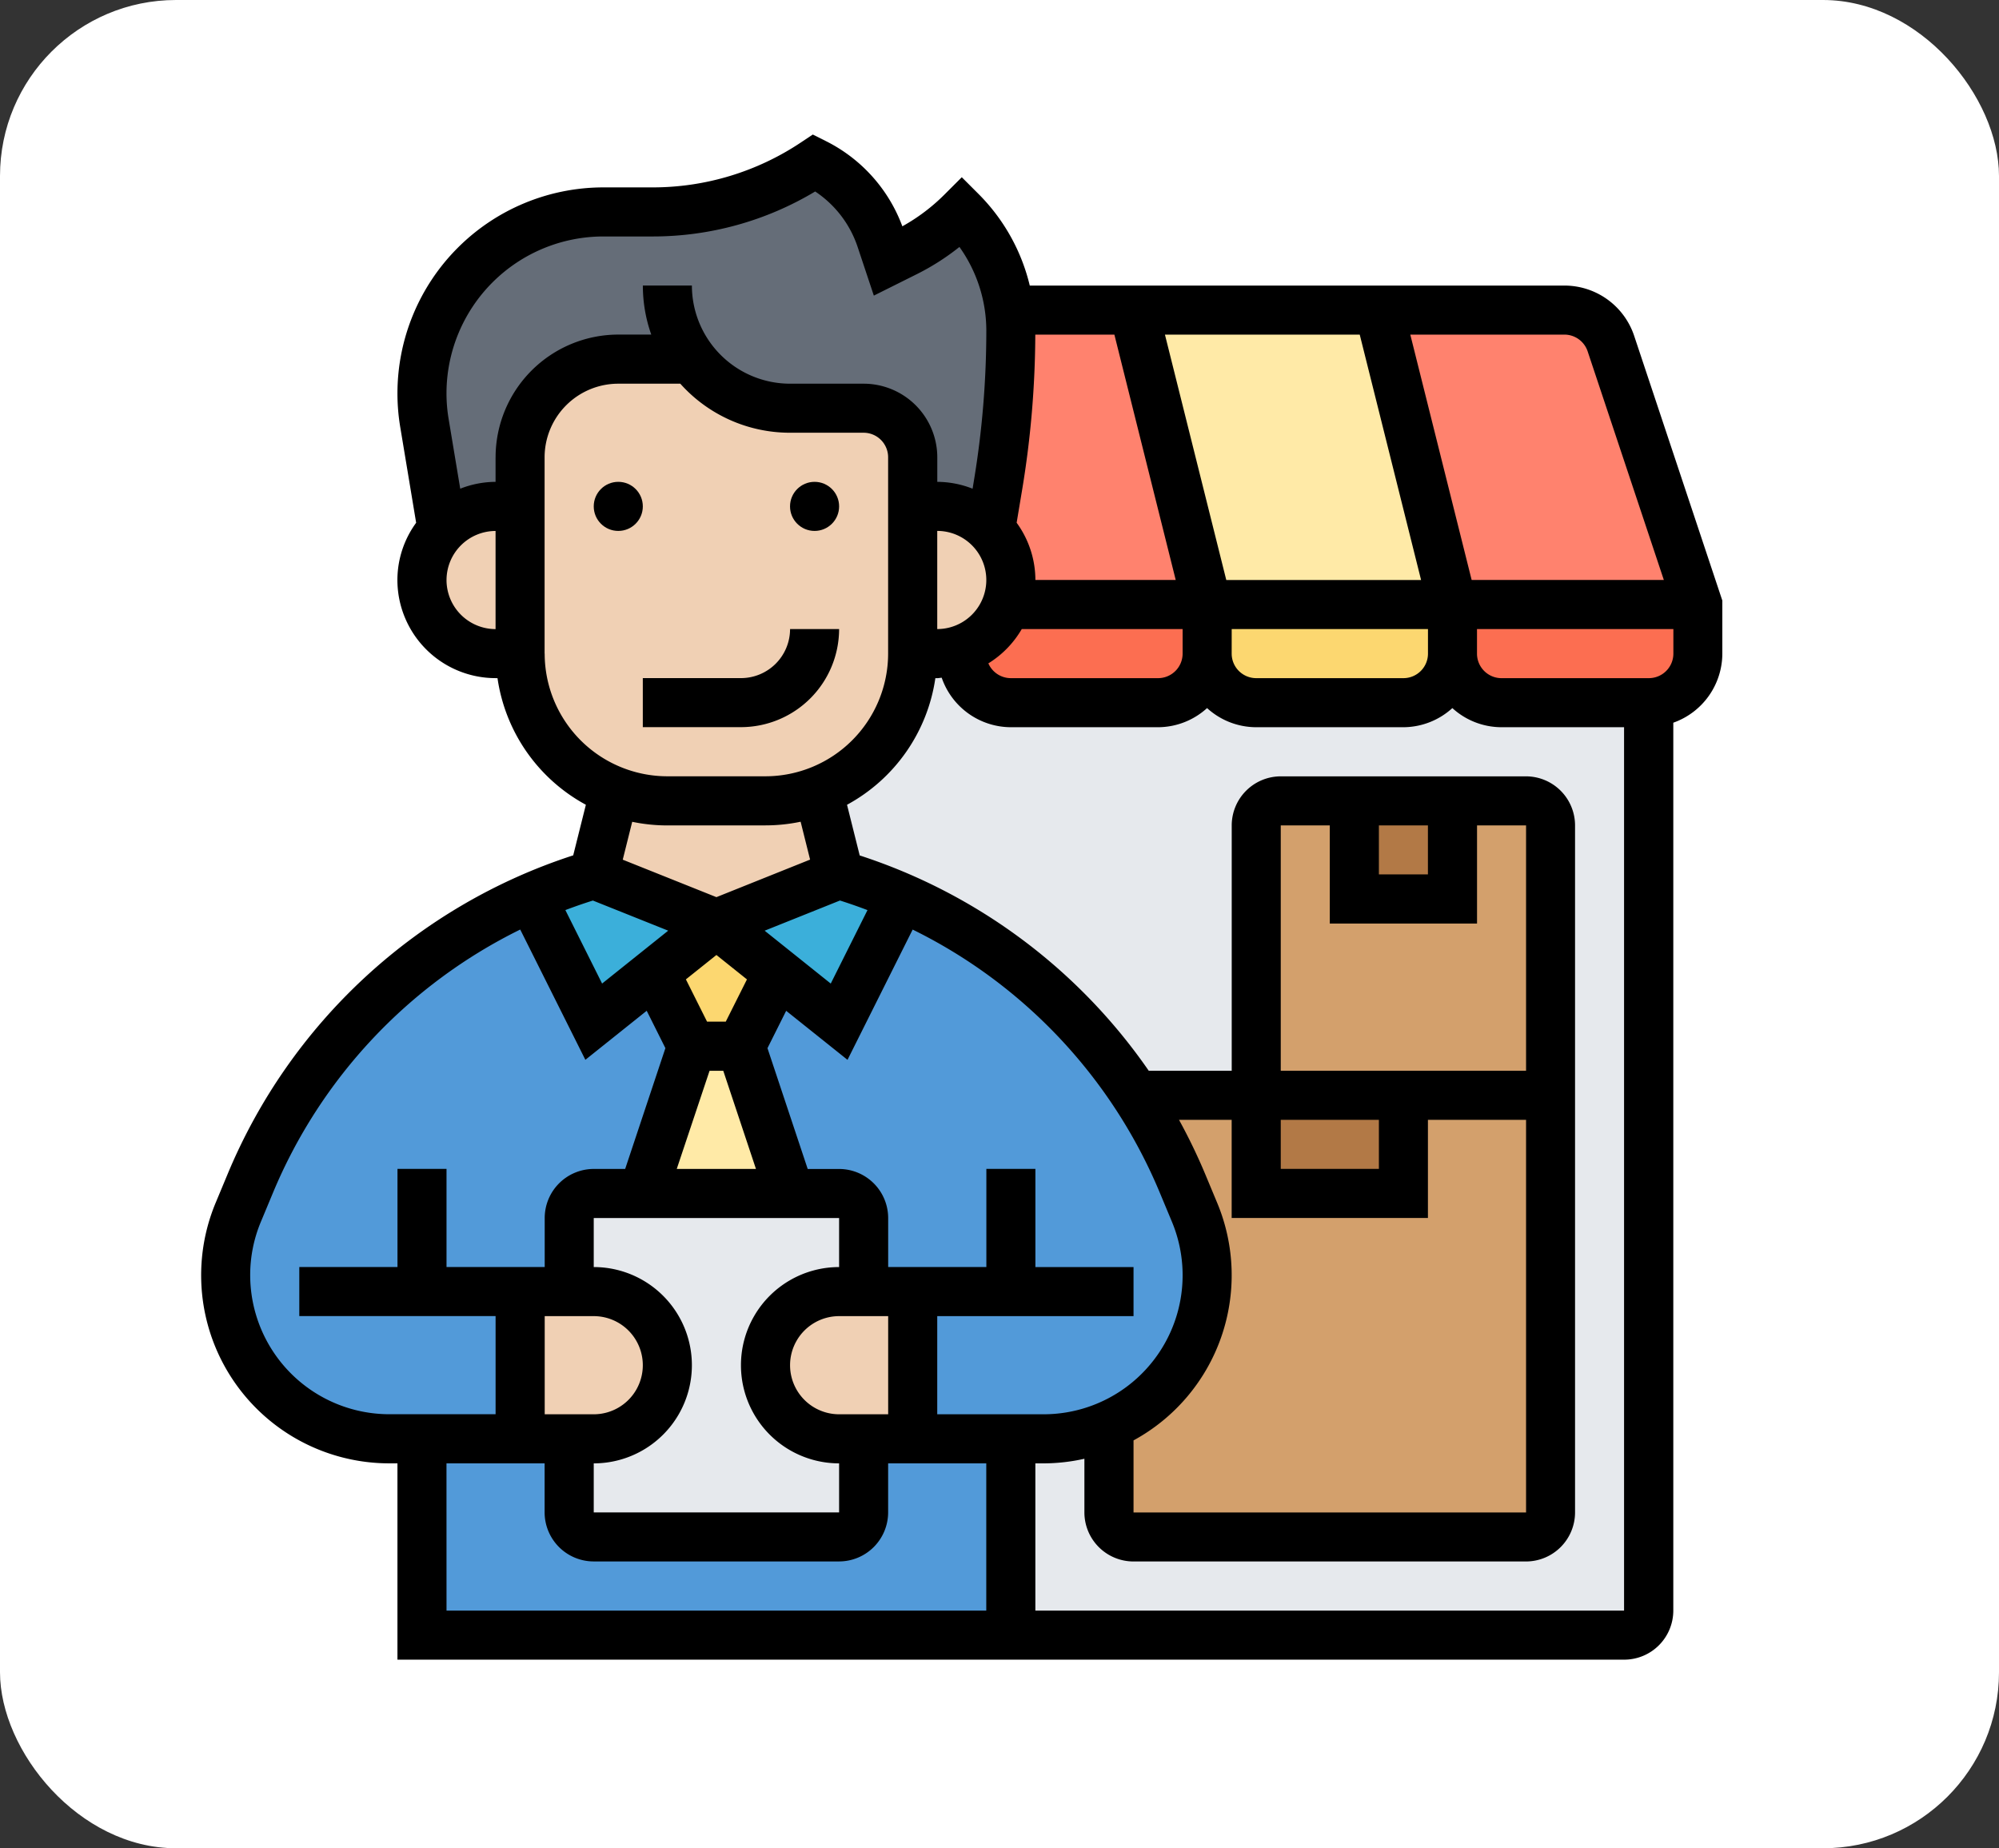 <svg xmlns="http://www.w3.org/2000/svg" width="159" height="147" viewBox="0 0 159 147">
  <rect x="0" y="0" width="159" height="147" fill="#333333" stroke="none"/>
  <g id="Grupo_67712" data-name="Grupo 67712" transform="translate(-721 -6597)">
    <rect id="Rectángulo_7613" data-name="Rectángulo 7613" width="159" height="147" rx="14" transform="translate(721 6597)" fill="#fff"/>
    <g id="proveedor_1_" data-name="proveedor (1)" transform="translate(736 6606.854)">
      <g id="Grupo_67675" data-name="Grupo 67675" transform="translate(2.952 3.098)">
        <g id="Grupo_67651" data-name="Grupo 67651" transform="translate(47.131 38.681)">
          <path id="Trazado_125220" data-name="Trazado 125220" d="M80.5,26.075a3.915,3.915,0,0,1-3.9-3.9,3.915,3.915,0,0,1-3.9,3.9H60.986a3.915,3.915,0,0,1-3.9-3.9,3.915,3.915,0,0,1-3.9,3.9H41.47a3.915,3.915,0,0,1-3.9-3.9V21.82a5.41,5.41,0,0,1-1.952.351H33.664A11.713,11.713,0,0,1,26.15,33.1l1.659,6.635.039.02a41.977,41.977,0,0,1,4.9,1.815l8.724,5.972v52.694H90.26a1.957,1.957,0,0,0,1.952-1.952V26.075Z" transform="translate(-26.15 -21.82)" fill="#e6e9ed"/>
        </g>
        <g id="Grupo_67652" data-name="Grupo 67652" transform="translate(72.21 11.71)">
          <path id="Trazado_125221" data-name="Trazado 125221" d="M58.516,8l5.855,23.419H44.855L39,8Z" transform="translate(-39 -8)" fill="#ffeaa7"/>
        </g>
        <g id="Grupo_67653" data-name="Grupo 67653" transform="translate(91.726 11.71)">
          <path id="Trazado_125222" data-name="Trazado 125222" d="M67.462,10.674l6.909,20.746H54.855L49,8H63.754a3.921,3.921,0,0,1,3.708,2.674Z" transform="translate(-49 -8)" fill="#ff826e"/>
        </g>
        <g id="Grupo_67654" data-name="Grupo 67654" transform="translate(60.851 11.71)">
          <path id="Trazado_125223" data-name="Trazado 125223" d="M50.393,31.419H34.429a5.41,5.41,0,0,0,.351-1.952,5.87,5.87,0,0,0-1.6-4.02l.585-3.532A74.132,74.132,0,0,0,34.78,9.62a14.382,14.382,0,0,0-.1-1.6l.1-.02h9.758Z" transform="translate(-33.18 -8)" fill="#ff826e"/>
        </g>
        <g id="Grupo_67655" data-name="Grupo 67655" transform="translate(78.065 35.129)">
          <path id="Trazado_125224" data-name="Trazado 125224" d="M61.516,23.9a3.915,3.915,0,0,1-3.9,3.9H45.9A3.915,3.915,0,0,1,42,23.9V20H61.516Z" transform="translate(-42 -20)" fill="#fcd770"/>
        </g>
        <g id="Grupo_67656" data-name="Grupo 67656" transform="translate(97.581 35.129)">
          <path id="Trazado_125225" data-name="Trazado 125225" d="M71.516,20v3.9a3.915,3.915,0,0,1-3.9,3.9H55.9A3.915,3.915,0,0,1,52,23.9V20Z" transform="translate(-52 -20)" fill="#fc6e51"/>
        </g>
        <g id="Grupo_67657" data-name="Grupo 67657" transform="translate(58.548 35.129)">
          <path id="Trazado_125226" data-name="Trazado 125226" d="M51.516,20v3.9a3.915,3.915,0,0,1-3.9,3.9H35.9A3.915,3.915,0,0,1,32,23.9v-.351A5.732,5.732,0,0,0,35.552,20H51.516Z" transform="translate(-32 -20)" fill="#fc6e51"/>
        </g>
        <g id="Grupo_67658" data-name="Grupo 67658" transform="translate(15.613 0)">
          <path id="Trazado_125227" data-name="Trazado 125227" d="M55.824,27.625l-.585,3.532a5.833,5.833,0,0,0-4.255-1.835H49.032v-3.9a3.915,3.915,0,0,0-3.9-3.9H39.274a9.777,9.777,0,0,1-7.806-3.9H25.613a7.8,7.8,0,0,0-7.806,7.806v3.9H15.855A5.833,5.833,0,0,0,11.6,31.157L10.2,22.687a13.611,13.611,0,0,1-.2-2.361A14.426,14.426,0,0,1,24.422,5.9h3.9A23.308,23.308,0,0,0,41.226,2a10.581,10.581,0,0,1,5.289,6.089l.566,1.717,1.444-.722A17.282,17.282,0,0,0,52.935,5.9a13.333,13.333,0,0,1,3.806,7.826,14.382,14.382,0,0,1,.1,1.6A74.131,74.131,0,0,1,55.824,27.625Z" transform="translate(-10 -2)" fill="#656d78"/>
        </g>
        <g id="Grupo_67659" data-name="Grupo 67659" transform="translate(33.177 70.258)">
          <path id="Trazado_125228" data-name="Trazado 125228" d="M26.806,38l3.9,11.71H19L22.9,38Z" transform="translate(-19 -38)" fill="#ffeaa7"/>
        </g>
        <g id="Grupo_67660" data-name="Grupo 67660" transform="translate(34.153 60.5)">
          <path id="Trazado_125229" data-name="Trazado 125229" d="M29.258,36.9l-2.927,5.855h-3.9L19.5,36.9,24.379,33Z" transform="translate(-19.5 -33)" fill="#fcd770"/>
        </g>
        <g id="Grupo_67661" data-name="Grupo 67661" transform="translate(0 58.431)">
          <path id="Trazado_125230" data-name="Trazado 125230" d="M79.069,56.979l-.937-2.244a42.018,42.018,0,0,0-3.767-7.045A42.456,42.456,0,0,0,55.728,31.94L50.79,41.815l-4.879-3.9-2.927,5.855,3.9,11.71H35.177l3.9-11.71-2.927-5.855-4.879,3.9L26.337,31.94a42.814,42.814,0,0,0-22.4,22.795L3,56.979A13.021,13.021,0,0,0,15.017,74.993h2.6V90.605H64.452V74.993h2.6a13.161,13.161,0,0,0,5.211-1.073,13.04,13.04,0,0,0,6.811-16.94Z" transform="translate(-2 -31.94)" fill="#529ad9"/>
        </g>
        <g id="Grupo_67662" data-name="Grupo 67662" transform="translate(39.032 56.597)">
          <path id="Trazado_125231" data-name="Trazado 125231" d="M36.7,32.835,31.758,42.71l-4.879-3.9L22,34.9,31.758,31l.039.02A41.977,41.977,0,0,1,36.7,32.835Z" transform="translate(-22 -31)" fill="#3bafda"/>
        </g>
        <g id="Grupo_67663" data-name="Grupo 67663" transform="translate(24.337 56.597)">
          <path id="Trazado_125232" data-name="Trazado 125232" d="M29.166,34.9l-4.879,3.9-4.879,3.9L14.47,32.835a41.978,41.978,0,0,1,4.9-1.815l.039-.02Z" transform="translate(-14.47 -31)" fill="#3bafda"/>
        </g>
        <g id="Grupo_67664" data-name="Grupo 67664" transform="translate(27.323 81.968)">
          <path id="Trazado_125233" data-name="Trazado 125233" d="M39.419,63.516v5.855a1.957,1.957,0,0,1-1.952,1.952H17.952A1.957,1.957,0,0,1,16,69.371V63.516h1.952a5.855,5.855,0,0,0,0-11.71H16V45.952A1.957,1.957,0,0,1,17.952,44H37.468a1.957,1.957,0,0,1,1.952,1.952v5.855H37.468a5.855,5.855,0,0,0,0,11.71Z" transform="translate(-16 -44)" fill="#e6e9ed"/>
        </g>
        <g id="Grupo_67665" data-name="Grupo 67665" transform="translate(42.935 89.774)">
          <path id="Trazado_125234" data-name="Trazado 125234" d="M35.71,48V59.71H29.855a5.855,5.855,0,0,1,0-11.71H35.71Z" transform="translate(-24 -48)" fill="#f0d0b4"/>
        </g>
        <g id="Grupo_67666" data-name="Grupo 67666" transform="translate(23.419 89.774)">
          <path id="Trazado_125235" data-name="Trazado 125235" d="M17.9,48h1.952a5.855,5.855,0,0,1,0,11.71H14V48Z" transform="translate(-14 -48)" fill="#f0d0b4"/>
        </g>
        <g id="Grupo_67667" data-name="Grupo 67667" transform="translate(54.645 27.323)">
          <path id="Trazado_125236" data-name="Trazado 125236" d="M31.952,16a5.858,5.858,0,0,1,5.855,5.855,5.41,5.41,0,0,1-.351,1.952A5.732,5.732,0,0,1,33.9,27.358a5.41,5.41,0,0,1-1.952.351H30V16Z" transform="translate(-30 -16)" fill="#f0d0b4"/>
        </g>
        <g id="Grupo_67668" data-name="Grupo 67668" transform="translate(29.274 49.961)">
          <path id="Trazado_125237" data-name="Trazado 125237" d="M34.857,27.6l1.659,6.635-9.758,3.9L17,34.235,18.659,27.6a11.532,11.532,0,0,0,4.2.781h7.806A11.532,11.532,0,0,0,34.857,27.6Z" transform="translate(-17 -27.6)" fill="#f0d0b4"/>
        </g>
        <g id="Grupo_67669" data-name="Grupo 67669" transform="translate(23.419 15.613)">
          <path id="Trazado_125238" data-name="Trazado 125238" d="M45.226,21.71v11.71a11.713,11.713,0,0,1-7.514,10.929,11.532,11.532,0,0,1-4.2.781H25.71a11.532,11.532,0,0,1-4.2-.781A11.713,11.713,0,0,1,14,33.419V17.806A7.8,7.8,0,0,1,21.806,10h5.855a9.777,9.777,0,0,0,7.806,3.9h5.855a3.915,3.915,0,0,1,3.9,3.9Z" transform="translate(-14 -10)" fill="#f0d0b4"/>
        </g>
        <g id="Grupo_67670" data-name="Grupo 67670" transform="translate(15.613 27.323)">
          <path id="Trazado_125239" data-name="Trazado 125239" d="M17.806,16V27.71H15.855a5.855,5.855,0,0,1,0-11.71Z" transform="translate(-10 -16)" fill="#f0d0b4"/>
        </g>
        <g id="Grupo_67671" data-name="Grupo 67671" transform="translate(70.258 74.161)">
          <path id="Trazado_125240" data-name="Trazado 125240" d="M40.127,40l-.02.02a42.018,42.018,0,0,1,3.767,7.045l.937,2.244A13.04,13.04,0,0,1,38,66.249v6.928a1.957,1.957,0,0,0,1.952,1.952H71.177a1.957,1.957,0,0,0,1.952-1.952V40Z" transform="translate(-38 -40)" fill="#d3a06c"/>
        </g>
        <g id="Grupo_67672" data-name="Grupo 67672" transform="translate(81.968 50.742)">
          <path id="Trazado_125241" data-name="Trazado 125241" d="M65.468,28H45.952A1.957,1.957,0,0,0,44,29.952V51.419H67.419V29.952A1.957,1.957,0,0,0,65.468,28Z" transform="translate(-44 -28)" fill="#d3a06c"/>
        </g>
        <g id="Grupo_67673" data-name="Grupo 67673" transform="translate(81.968 74.161)">
          <path id="Trazado_125242" data-name="Trazado 125242" d="M44,40H55.71v7.806H44Z" transform="translate(-44 -40)" fill="#b27946"/>
        </g>
        <g id="Grupo_67674" data-name="Grupo 67674" transform="translate(89.774 50.742)">
          <path id="Trazado_125243" data-name="Trazado 125243" d="M48,28h7.806v7.806H48Z" transform="translate(-48 -28)" fill="#b27946"/>
        </g>
      </g>
      <g id="Grupo_67676" data-name="Grupo 67676" transform="translate(1 0.846)">
        <circle id="Elipse_4830" data-name="Elipse 4830" cx="1.952" cy="1.952" r="1.952" transform="translate(31.226 27.623)"/>
        <circle id="Elipse_4831" data-name="Elipse 4831" cx="1.952" cy="1.952" r="1.952" transform="translate(46.839 27.623)"/>
        <path id="Trazado_125244" data-name="Trazado 125244" d="M34.613,21h-3.9a3.907,3.907,0,0,1-3.9,3.9H19v3.9h7.806A7.814,7.814,0,0,0,34.613,21Z" transform="translate(16.129 18.333)"/>
        <path id="Trazado_125245" data-name="Trazado 125245" d="M114.982,16.859a5.845,5.845,0,0,0-5.552-4H66.908A15.369,15.369,0,0,0,62.88,5.622L61.5,4.242l-1.38,1.38a15.049,15.049,0,0,1-3.347,2.523,12.394,12.394,0,0,0-6.111-6.792L49.65.846l-.943.628A21.229,21.229,0,0,1,36.9,5.05H32.985A16.39,16.39,0,0,0,16.613,21.422a16.226,16.226,0,0,0,.222,2.691L18.1,31.724a7.736,7.736,0,0,0-1.491,4.551,7.814,7.814,0,0,0,7.806,7.806h.156A13.681,13.681,0,0,0,31.6,54.152l-1.007,4.024A44.707,44.707,0,0,0,3.088,83.567l-.937,2.248a14.962,14.962,0,0,0,13.812,20.718h.65v15.613h97.581a3.907,3.907,0,0,0,3.9-3.9V47.626a5.847,5.847,0,0,0,3.9-5.5V37.911Zm-3.7,1.235,6.06,18.181H102.055L97.175,16.759h12.252A1.952,1.952,0,0,1,111.282,18.094ZM59.548,32.372a3.9,3.9,0,1,1,0,7.806Zm7.8-15.613h6.29l4.879,19.516H67.355a7.756,7.756,0,0,0-1.491-4.553l.447-2.682A76.927,76.927,0,0,0,67.347,16.759ZM82.538,36.276,77.659,16.759H93.153l4.879,19.516Zm-16.269,3.9H79.065V42.13a1.952,1.952,0,0,1-1.952,1.952H65.4a1.951,1.951,0,0,1-1.786-1.175A7.837,7.837,0,0,0,66.27,40.179Zm16.7,0H98.581V42.13a1.952,1.952,0,0,1-1.952,1.952H84.919a1.952,1.952,0,0,1-1.952-1.952Zm-62.452-3.9a3.907,3.907,0,0,1,3.9-3.9v7.806A3.907,3.907,0,0,1,20.516,36.276Zm3.9-9.758v1.952a7.737,7.737,0,0,0-2.81.545l-.923-5.545a12.315,12.315,0,0,1-.17-2.047A12.483,12.483,0,0,1,32.985,8.953H36.9A25.1,25.1,0,0,0,49.839,5.376a8.533,8.533,0,0,1,3.384,4.432l1.282,3.849,3.449-1.721a19.066,19.066,0,0,0,3.359-2.149,11.487,11.487,0,0,1,2.139,6.637A73.158,73.158,0,0,1,62.46,28.4l-.1.615a7.719,7.719,0,0,0-2.808-.545V26.518a5.862,5.862,0,0,0-5.855-5.855H47.839a7.814,7.814,0,0,1-7.806-7.806h-3.9a11.654,11.654,0,0,0,.669,3.9H34.177A9.769,9.769,0,0,0,24.419,26.518Zm3.9,15.613V26.518a5.862,5.862,0,0,1,5.855-5.855h4.94a11.684,11.684,0,0,0,8.722,3.9h5.855a1.952,1.952,0,0,1,1.952,1.952V42.13a9.769,9.769,0,0,1-9.758,9.758H38.081A9.769,9.769,0,0,1,28.323,42.13ZM94.677,55.792h3.9v3.9h-3.9Zm7.806,7.806V55.792h3.9V75.308H86.871V55.792h3.9V63.6ZM94.677,79.211v3.9H86.871v-3.9Zm3.9,7.806V79.211h7.806v31.226H75.161v-5.73a14.954,14.954,0,0,0,6.655-18.89l-.937-2.248a45.209,45.209,0,0,0-2.1-4.356h4.188v7.806H98.581Zm-21.3-1.948.937,2.248A11.058,11.058,0,0,1,68,102.63H59.548V94.824H75.161v-3.9H67.355V83.114h-3.9v7.806H55.645v-3.9a3.907,3.907,0,0,0-3.9-3.9h-2.5l-3.2-9.608,1.487-2.972,4.879,3.9,5.182-10.361A40.8,40.8,0,0,1,77.277,85.07ZM32.226,94.824a3.9,3.9,0,1,1,0,7.806h-3.9V94.824Zm0,11.71a7.806,7.806,0,0,0,0-15.613v-3.9H51.742v3.9a7.806,7.806,0,1,0,0,15.613v3.9H32.226Zm5.923-42.368-5.258,4.206L29.97,62.529q1.08-.41,2.188-.759ZM41.984,66.1l2.428,1.942L42.729,71.4H41.238L39.556,68.04Zm-.546,9.21h1.091l2.6,7.806h-6.3ZM55.645,94.824v7.806h-3.9a3.9,3.9,0,1,1,0-7.806ZM54,62.531l-2.922,5.843-5.258-4.206,5.991-2.4Q52.92,62.12,54,62.531ZM38.081,55.792h7.806a13.59,13.59,0,0,0,2.795-.291l.753,3.013L41.984,61.5l-7.451-2.98.753-3.013a13.726,13.726,0,0,0,2.795.289ZM4.9,91.571a10.963,10.963,0,0,1,.851-4.253l.937-2.248A40.817,40.817,0,0,1,26.379,64.076L31.56,74.437l4.879-3.9,1.487,2.972-3.2,9.608h-2.5a3.907,3.907,0,0,0-3.9,3.9v3.9H20.516V83.114h-3.9v7.806H8.806v3.9H24.419v7.806H15.963A11.072,11.072,0,0,1,4.9,91.571Zm15.613,14.963h7.806v3.9a3.907,3.907,0,0,0,3.9,3.9H51.742a3.907,3.907,0,0,0,3.9-3.9v-3.9h7.806v11.71H20.516Zm46.839,11.71v-11.71H68a14.894,14.894,0,0,0,3.253-.367v4.27a3.907,3.907,0,0,0,3.9,3.9h31.226a3.907,3.907,0,0,0,3.9-3.9V55.792a3.907,3.907,0,0,0-3.9-3.9H86.871a3.907,3.907,0,0,0-3.9,3.9V75.308h-6.6a44.761,44.761,0,0,0-22.99-17.125l-1.009-4.03a13.69,13.69,0,0,0,7.026-10.07h.156c.119,0,.23-.029.349-.035A5.842,5.842,0,0,0,65.4,47.985h11.71a5.817,5.817,0,0,0,3.9-1.522,5.808,5.808,0,0,0,3.9,1.522h11.71a5.817,5.817,0,0,0,3.9-1.522,5.808,5.808,0,0,0,3.9,1.522h9.758v70.258Zm48.79-74.161h-11.71a1.952,1.952,0,0,1-1.952-1.952V40.179H118.1V42.13A1.952,1.952,0,0,1,116.145,44.082Z" transform="translate(-1 -0.846)"/>
      </g>
    </g>
  </g>
</svg>
